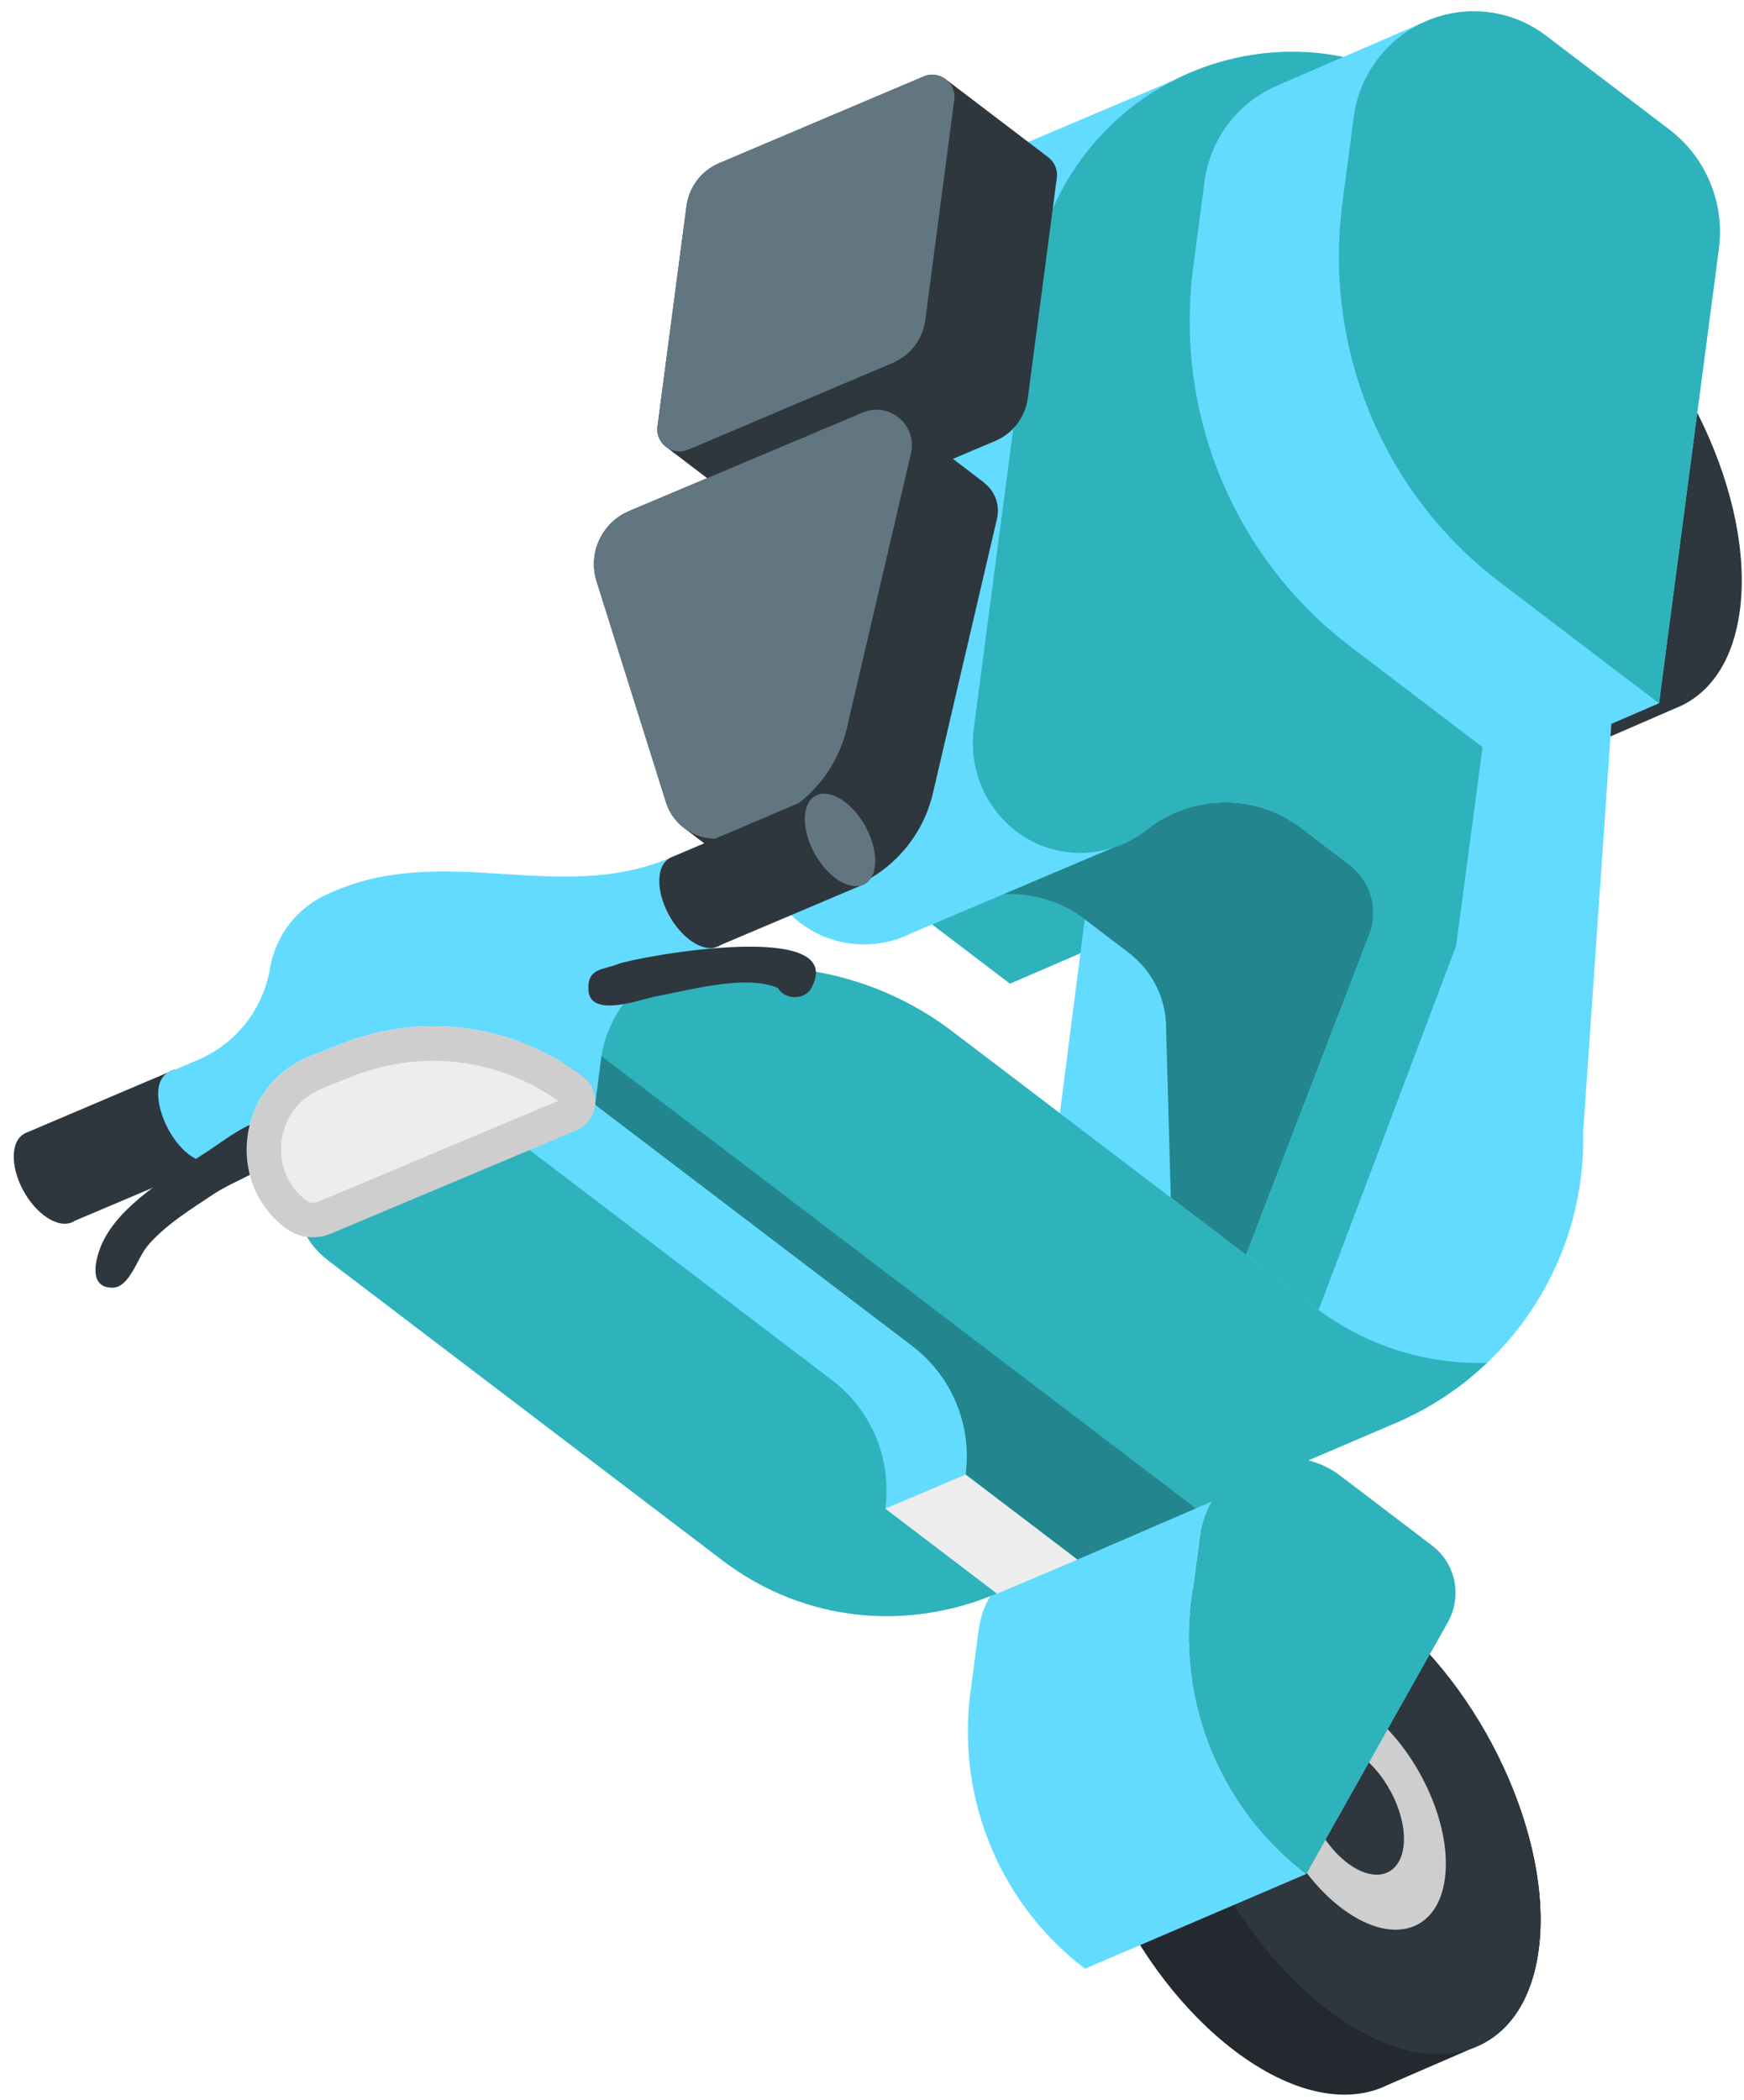 <svg width="98" height="118" viewBox="0 0 98 118" fill="none" xmlns="http://www.w3.org/2000/svg">
<g id="Vector">
<path d="M80.659 39.961C74.937 35.608 70.962 27.039 71.781 20.82C72.145 18.058 73.394 16.228 75.172 15.425L75.171 15.424C75.171 15.424 80.647 13.048 80.915 12.959L80.956 12.941L80.957 12.944C83.124 12.24 85.951 12.925 88.891 15.162C94.612 19.514 98.587 28.083 97.768 34.302C97.415 36.99 96.221 38.795 94.519 39.63L94.52 39.632L94.477 39.651C94.363 39.705 89.242 41.921 89.242 41.921L89.24 41.917C87.007 43.007 83.901 42.427 80.659 39.961Z" fill="#2E373D"/>
<path d="M19.505 62.685L35.663 55.782C41.603 53.244 48.413 54.073 53.516 57.955L59.556 62.55L60.711 53.556L56.755 55.267L52.381 51.941L51.222 52.432C49.221 53.43 46.799 53.248 44.979 51.863C43.197 50.508 42.282 48.297 42.576 46.063L45.892 20.873C46.227 18.33 47.224 15.913 48.781 13.866C50.599 11.476 53.044 9.763 55.746 8.84L66.007 4.489C68.903 3.024 72.241 2.538 75.492 3.2L80.176 1.174C82.402 0.23 84.948 0.543 86.858 1.996L93.802 7.279C95.864 8.847 96.925 11.407 96.584 13.994L93.224 39.515L90.546 40.673L88.96 63.63C89.123 70.689 84.948 77.166 78.446 79.944L56.003 89.534L56.002 89.533C51.161 91.599 45.323 91.269 40.571 87.653L18.445 70.822C15.566 68.631 16.154 64.117 19.505 62.685Z" fill="#63DBFF"/>
<path d="M52.381 51.941L56.417 50.23C58.012 50.166 59.62 50.638 60.955 51.654L60.711 53.556L56.755 55.267L52.381 51.941Z" fill="#2EB3BD"/>
<path d="M69.352 115.207C63.63 110.854 59.654 102.285 60.473 96.067C60.837 93.303 62.088 91.472 63.867 90.669L68.83 88.539C69.082 88.403 69.346 88.289 69.621 88.198L69.648 88.187L69.649 88.189C71.816 87.486 74.643 88.171 77.583 90.407C83.305 94.76 87.28 103.329 86.461 109.548C86.107 112.236 84.914 114.042 83.213 114.878C83.064 114.95 82.912 115.018 82.756 115.076L77.934 117.167C75.701 118.256 72.594 117.673 69.352 115.207Z" fill="#23292E"/>
<path d="M74.618 112.925C80.34 117.278 85.642 115.766 86.461 109.548C87.28 103.329 83.305 94.76 77.583 90.407C71.861 86.055 66.559 87.566 65.74 93.785C64.921 100.003 68.896 108.572 74.618 112.925Z" fill="#2E373D"/>
<path d="M75.372 107.201C78.185 109.342 80.792 108.598 81.194 105.541C81.597 102.484 79.643 98.27 76.83 96.13C74.016 93.99 71.41 94.734 71.007 97.791C70.604 100.848 72.559 105.061 75.372 107.201Z" fill="#CECECE"/>
<path d="M75.706 104.668C77.231 105.829 78.645 105.426 78.864 103.768C79.082 102.109 78.022 99.825 76.496 98.664C74.97 97.503 73.556 97.906 73.338 99.565C73.12 101.222 74.18 103.507 75.706 104.668Z" fill="#2E373D"/>
<path d="M74.618 112.925C80.34 117.278 85.642 115.766 86.461 109.548C87.28 103.329 83.305 94.76 77.583 90.407C71.861 86.055 66.559 87.566 65.74 93.785C64.921 100.003 68.896 108.572 74.618 112.925Z" fill="#2E373D"/>
<path d="M75.372 107.201C78.185 109.342 80.792 108.598 81.194 105.541C81.597 102.484 79.643 98.27 76.83 96.13C74.016 93.99 71.41 94.734 71.007 97.791C70.604 100.848 72.559 105.061 75.372 107.201Z" fill="#CECECE"/>
<path d="M75.706 104.668C77.231 105.829 78.645 105.426 78.864 103.768C79.082 102.109 78.022 99.825 76.496 98.664C74.97 97.503 73.556 97.906 73.338 99.565C73.12 101.222 74.18 103.507 75.706 104.668Z" fill="#2E373D"/>
<path d="M65.528 57.834C65.548 56.148 64.774 54.559 63.44 53.544L60.955 51.654C59.618 50.636 58.006 50.175 56.408 50.242L56.407 50.234L62.596 47.61C63.243 47.394 63.861 47.066 64.421 46.624C66.969 44.607 70.538 44.56 73.1 46.509L75.836 48.59C76.962 49.447 77.438 50.915 77.033 52.282L70.022 70.512L65.791 67.293L65.528 57.834Z" fill="#23868E"/>
<path d="M77.033 52.282C77.438 50.915 76.962 49.447 75.836 48.59L73.1 46.509C70.538 44.56 66.969 44.607 64.421 46.624C62.279 48.32 59.278 48.359 57.123 46.72C55.342 45.365 54.427 43.153 54.721 40.919L58.038 15.73C58.372 13.186 59.368 10.77 60.926 8.722C64.368 4.197 70.054 2.093 75.492 3.2L71.792 4.799C69.567 5.743 68.002 7.8 67.686 10.197L67.052 15.012C66.468 19.452 67.176 23.954 69.092 27.974C70.66 31.262 72.985 34.124 75.879 36.325L83.309 41.977L81.822 53.144L74.096 73.608L70.022 70.512L77.033 52.282Z" fill="#2EB3BD"/>
<path d="M36.947 23.951L38.576 11.577C38.717 10.509 39.414 9.592 40.406 9.171L51.897 4.299C52.344 4.11 52.806 4.198 53.142 4.453L58.905 8.837C59.24 9.092 59.448 9.515 59.385 9.995L57.755 22.369C57.614 23.438 56.918 24.355 55.925 24.775L44.434 29.647C43.997 29.833 43.547 29.747 43.213 29.505L43.21 29.508L43.195 29.497C43.192 29.494 43.189 29.492 43.185 29.489L37.448 25.125C37.101 24.872 36.882 24.443 36.947 23.951Z" fill="#2E373D"/>
<path d="M53.622 5.611L51.994 17.986C51.853 19.054 51.155 19.971 50.163 20.392L38.672 25.264C37.778 25.643 36.82 24.914 36.947 23.951L38.576 11.577C38.717 10.509 39.414 9.592 40.406 9.171L51.897 4.299C52.791 3.921 53.748 4.65 53.622 5.611Z" fill="#627681"/>
<path d="M93.224 39.515L84.263 32.699C81.37 30.498 79.044 27.636 77.477 24.347C75.561 20.327 74.852 15.825 75.436 11.387L76.07 6.57C76.386 4.174 77.951 2.117 80.176 1.173C82.402 0.23 84.948 0.543 86.858 1.996L93.802 7.279C95.864 8.847 96.925 11.407 96.584 13.994L93.224 39.515Z" fill="#2EB3BD"/>
<path d="M73.407 105.289C71.297 103.684 69.602 101.597 68.46 99.2C67.062 96.269 66.545 92.987 66.971 89.751L67.434 86.24C67.664 84.493 68.805 82.993 70.428 82.305C72.049 81.617 73.906 81.845 75.299 82.904L80.48 86.846C81.805 87.854 82.178 89.694 81.354 91.158L73.407 105.289Z" fill="#2EB3BD"/>
<path d="M56.02 104.528C54.623 101.596 54.106 98.314 54.532 95.079L54.995 91.567C55.225 89.82 56.366 88.32 57.989 87.632L70.427 82.305C68.804 82.994 67.664 84.493 67.434 86.24L66.971 89.751C66.545 92.987 67.062 96.269 68.46 99.2C69.602 101.597 71.297 103.684 73.407 105.289L60.968 110.617C58.858 109.012 57.163 106.925 56.02 104.528Z" fill="#63DBFF"/>
<path d="M17.186 69.38C16.886 68.841 16.703 68.257 16.631 67.662C16.561 67.067 16.603 66.462 16.752 65.881C17.052 64.721 17.783 63.662 18.909 62.989C19.097 62.877 19.296 62.775 19.505 62.685L35.663 55.782C37.89 54.83 40.24 54.352 42.576 54.331C46.47 54.295 50.326 55.529 53.516 57.955L73.859 73.43C76.836 75.696 80.24 76.667 83.557 76.572C82.091 77.965 80.375 79.12 78.446 79.944L56.003 89.534L56.002 89.533C51.161 91.598 45.322 91.268 40.571 87.653L18.445 70.822C17.904 70.412 17.487 69.919 17.186 69.38Z" fill="#2EB3BD"/>
<path d="M38.486 46.558C38.552 46.607 38.621 46.651 38.692 46.695C38.109 46.34 37.645 45.782 37.422 45.073L33.522 32.654C33.025 31.071 33.822 29.359 35.357 28.712L48.467 23.185C49.235 22.861 50.019 23.047 50.558 23.518L50.561 23.511L55.324 27.134L55.32 27.14C55.885 27.592 56.211 28.338 56.02 29.159L52.423 44.569C51.875 46.913 50.236 48.86 48.02 49.797L46.202 50.564C45.158 51.005 44.028 50.795 43.218 50.145L43.212 50.155L38.486 46.559L38.486 46.558Z" fill="#2E373D"/>
<path d="M48.466 23.185L35.357 28.712C33.822 29.359 33.025 31.071 33.522 32.654L37.422 45.073C37.941 46.726 39.767 47.566 41.369 46.889L43.187 46.121C45.404 45.185 47.043 43.238 47.59 40.894L51.188 25.483C51.561 23.884 49.979 22.548 48.466 23.185Z" fill="#627681"/>
<path d="M31.472 57.572C31.249 59.263 31.942 60.935 33.289 61.96L51.27 75.639C53.484 77.323 54.623 80.073 54.258 82.85L60.542 87.631L67.198 84.75L31.472 57.572Z" fill="#23868E"/>
<path d="M46.762 77.552L28.781 63.873C27.434 62.849 26.741 61.176 26.964 59.486L31.472 57.572C31.249 59.263 31.942 60.935 33.289 61.96L51.27 75.639C53.484 77.323 54.623 80.073 54.258 82.85L60.51 87.607L56.033 89.545L49.749 84.764C50.115 81.986 48.976 79.237 46.762 77.552Z" fill="#63DBFF"/>
<path d="M54.258 82.85L49.749 84.764L56.033 89.545L60.542 87.631L54.258 82.85Z" fill="#EDEDED"/>
<path d="M2.47 68.288C1.387 67.465 0.637 65.845 0.792 64.669C0.86 64.152 1.098 63.819 1.43 63.664C1.481 63.641 1.529 63.613 1.584 63.599L9.592 60.193L12.18 65.211L4.21 68.589C3.783 68.882 3.142 68.799 2.47 68.288Z" fill="#2E373D"/>
<path d="M10.646 64.81C11.728 65.633 12.729 65.347 12.884 64.172C13.04 62.996 12.288 61.377 11.206 60.554C10.125 59.731 9.122 60.016 8.968 61.192C8.813 62.368 9.564 63.987 10.646 64.81Z" fill="#2E373D"/>
<path d="M32.775 60.493C28.799 57.468 23.497 56.816 18.864 58.78L17.3 59.393C15.092 60.329 13.897 62.4 13.86 64.499L12.18 65.211L12.179 65.209C9.993 66.02 7.516 60.631 9.795 60.116L11.115 59.555C13.331 58.615 14.89 56.568 15.208 54.183L15.211 54.182C15.578 52.495 16.7 50.957 18.515 50.187C24.961 47.256 31.422 50.885 37.706 48.176C39.674 47.263 42.247 51.893 40.485 53.1C39.585 53.481 38.686 53.863 37.786 54.245C35.603 55.171 34.071 57.192 33.768 59.543L33.453 61.989C33.488 61.439 33.274 60.872 32.775 60.493Z" fill="#63DBFF"/>
<path d="M38.746 52.8C37.664 51.977 36.913 50.356 37.068 49.181C37.136 48.663 37.375 48.329 37.706 48.176L37.707 48.175C37.757 48.152 45.778 44.743 45.778 44.743C46.204 44.478 46.828 44.567 47.483 45.065C48.564 45.888 49.316 47.508 49.161 48.684C49.083 49.272 48.793 49.638 48.387 49.752L40.486 53.101C40.06 53.393 39.418 53.311 38.746 52.8Z" fill="#2E373D"/>
<path d="M46.922 49.322C48.004 50.144 49.006 49.859 49.161 48.684C49.316 47.508 48.564 45.888 47.483 45.065C46.401 44.242 45.398 44.528 45.244 45.703C45.089 46.879 45.84 48.499 46.922 49.322Z" fill="#627681"/>
<path d="M45.53 55.62C47.979 51.495 35.657 53.785 34.712 54.172C33.901 54.503 32.985 54.366 33.066 55.649C33.168 57.254 36.145 56.106 36.871 55.978C38.696 55.656 41.911 54.719 43.718 55.516C44.084 56.151 45.088 56.201 45.53 55.62C45.745 55.338 45.403 55.787 45.53 55.62Z" fill="#2E373D"/>
<path d="M16.305 64.433C17.407 62.984 15.325 62.809 14.52 63.029C13.526 63.301 12.342 64.263 11.475 64.815C9.555 66.037 6.723 67.689 5.736 69.865C5.401 70.604 4.888 72.366 6.323 72.352C7.273 72.344 7.716 70.705 8.257 70.043C9.216 68.871 10.752 67.927 11.997 67.097C13.232 66.273 15.426 65.588 16.305 64.433Z" fill="#2E373D"/>
<path d="M32.775 60.493C33.846 61.308 33.625 62.989 32.376 63.518L18.593 69.313C17.741 69.673 16.767 69.554 16.036 68.998C12.634 66.41 13.337 61.074 17.3 59.393L18.864 58.78C23.497 56.816 28.799 57.468 32.775 60.493Z" fill="#CECECE"/>
<path d="M16.54 62.326C15.47 63.732 15.423 66.092 17.212 67.453C17.395 67.592 17.642 67.623 17.861 67.529L31.354 61.857C27.964 59.413 23.489 58.913 19.552 60.581C18.455 61.011 17.29 61.341 16.54 62.326Z" fill="#EDEDED"/>
</g>
</svg>
